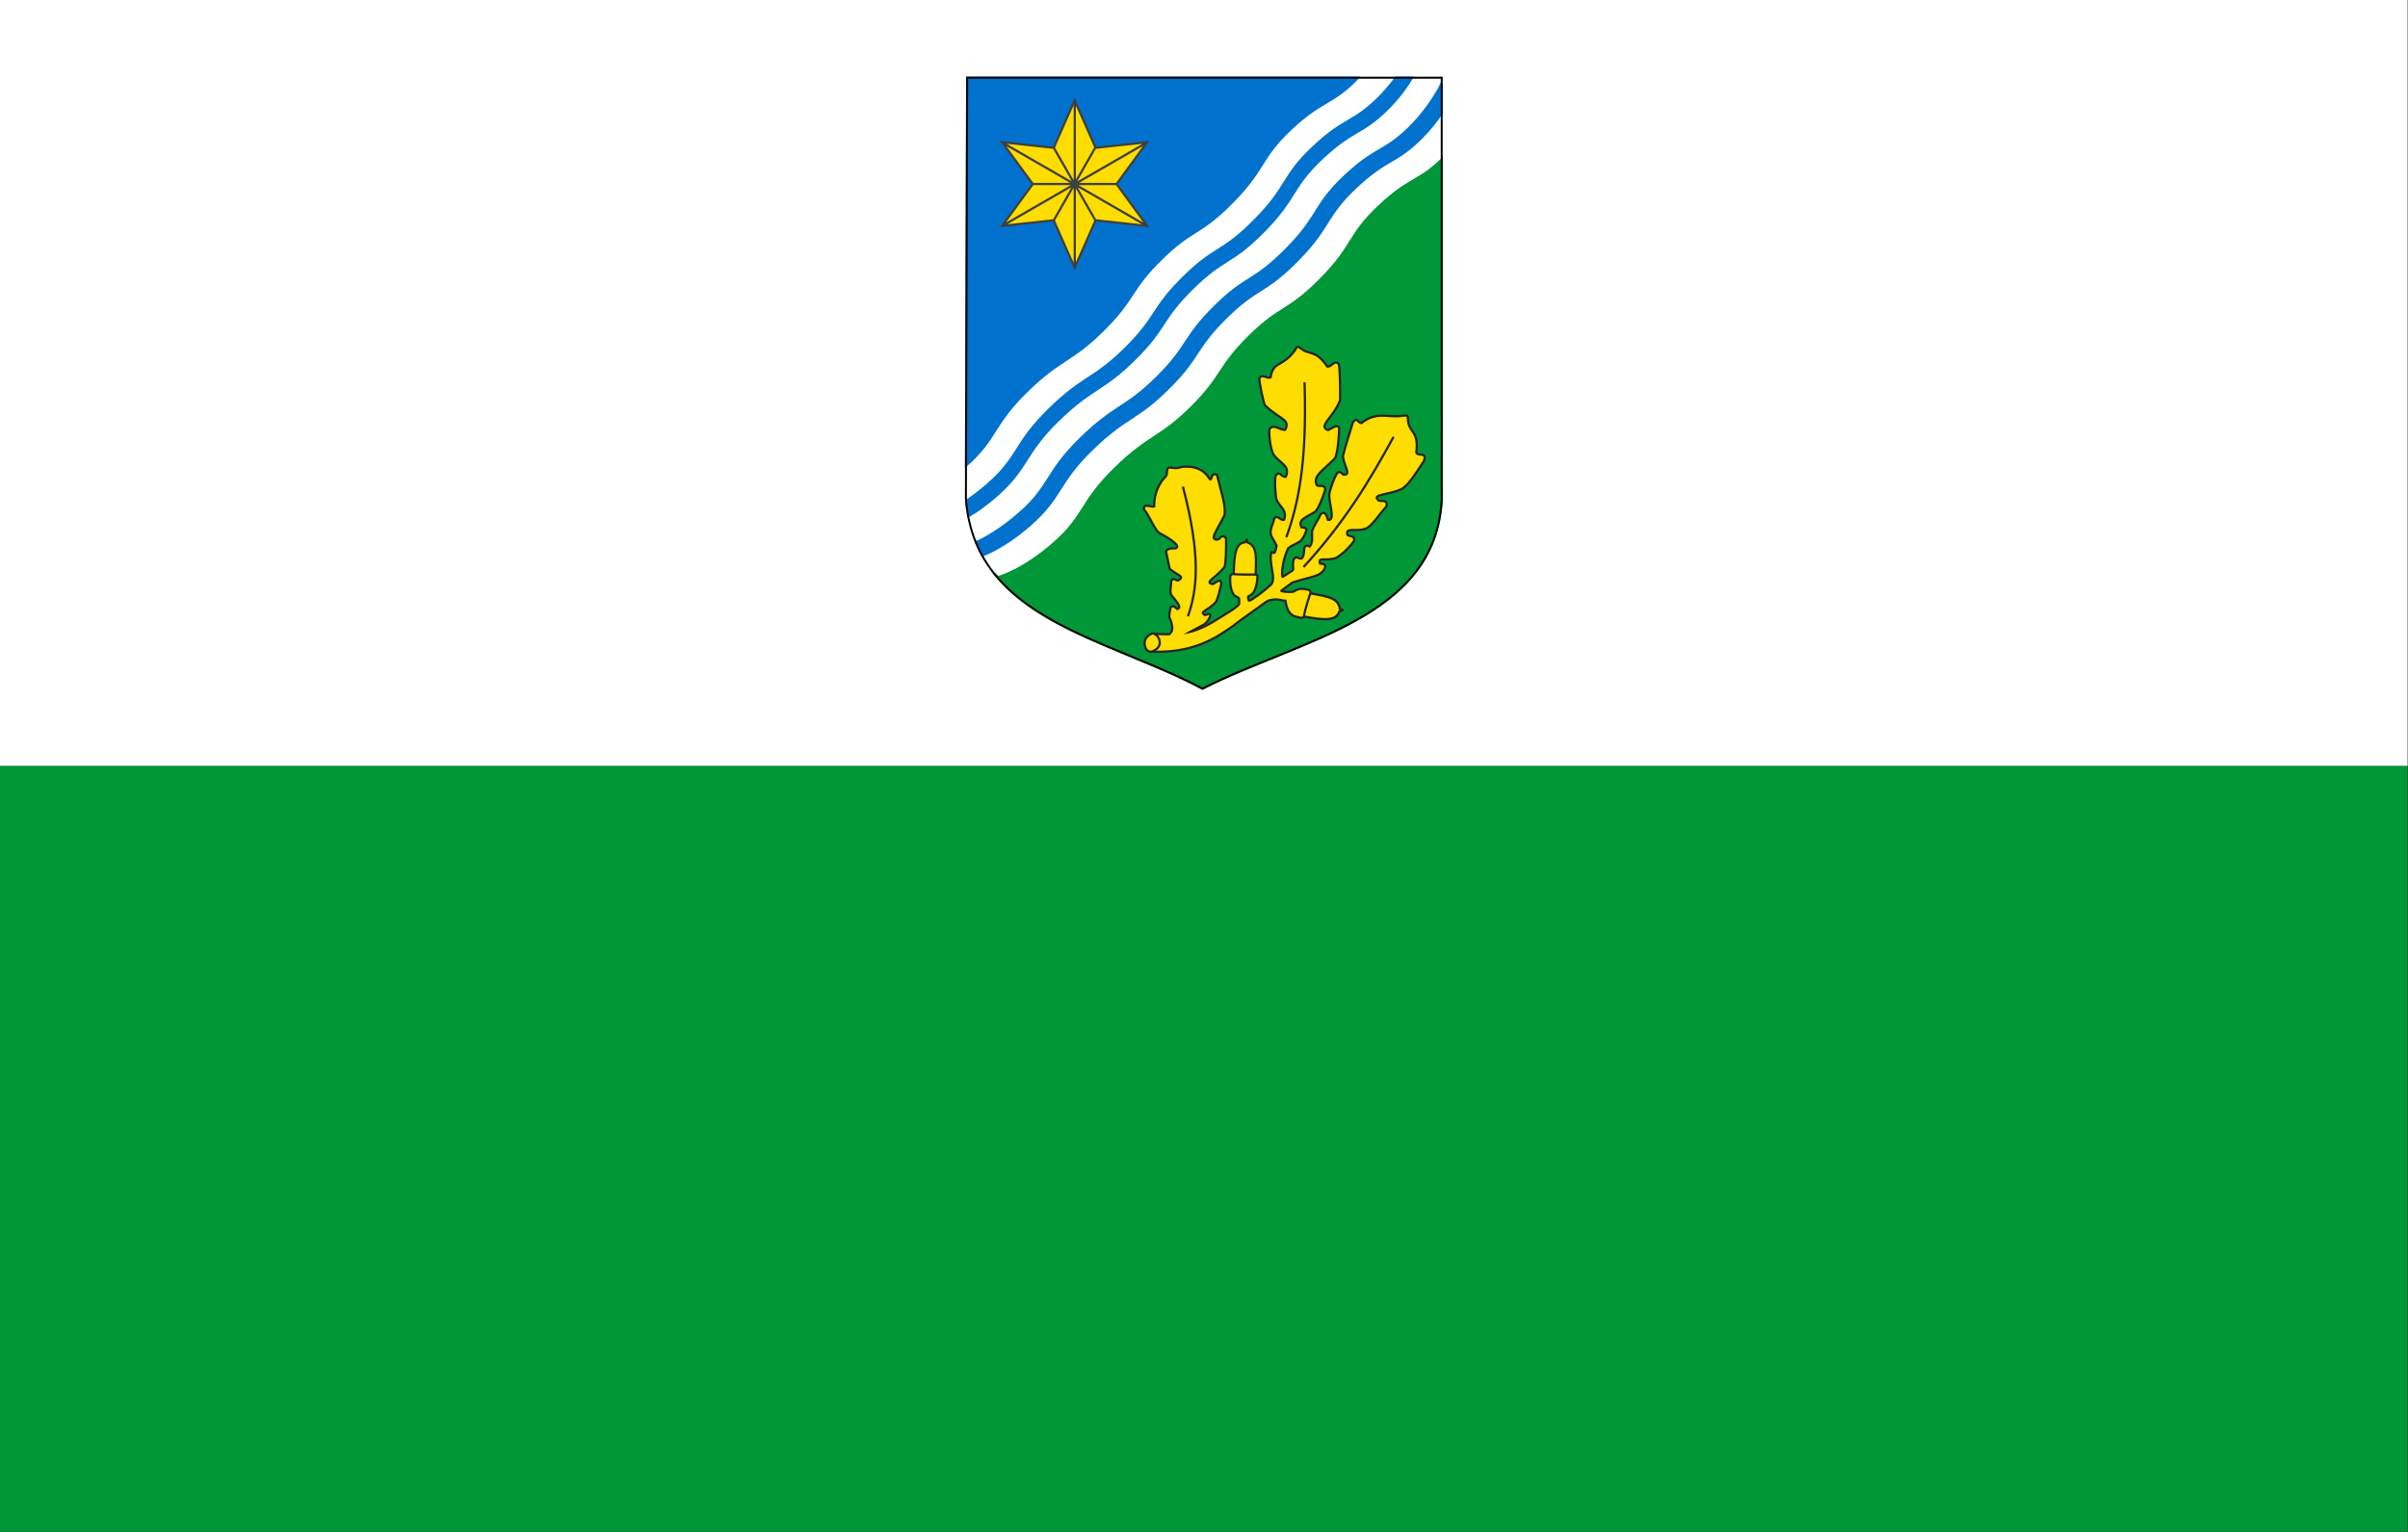 <svg height="300" width="471.43" xmlns="http://www.w3.org/2000/svg"><rect width="100%" height="100%" fill="#333333" stroke="none"/><g transform="matrix(1.714 0 0 1.714 -0 -.001)"><path d="m0 87.5h275v87.5h-275z" fill="#009739"/><path d="m0.0.001h275v87.5h-275z" fill="#fff"/></g><g transform="matrix(.439 0 0 .439 184.925 11.038)"><g fill-rule="evenodd"><path d="m221.688 45.344c-2.586 2.48-4.842 4.362-6.844 5.781-2.141 1.518-4.102 2.651-6.125 3.844s-4.12 2.434-6.594 4.219-5.32 4.112-8.812 7.406c-3.458 3.261-5.889 5.984-7.812 8.469s-3.329 4.725-4.781 7.031-2.925 4.679-4.969 7.406-4.676 5.815-8.375 9.562c-3.699 3.747-6.624 6.317-9.188 8.312s-4.743 3.409-6.906 4.781-4.315 2.714-6.812 4.594-5.34 4.296-8.906 7.812-6.068 6.366-8.031 8.875-3.411 4.694-4.844 6.875-2.868 4.343-4.844 6.875-4.471 5.436-8.062 9-6.576 6.103-9.25 8.156-5.055 3.601-7.469 5.188-4.846 3.211-7.656 5.375-5.979 4.872-9.844 8.656c-1.932 1.892-3.588 3.651-5.031 5.281s-2.694 3.133-3.781 4.562c-2.175 2.859-3.765 5.381-5.312 7.812s-3.052 4.781-5.031 7.281c-.99 1.25-2.078 2.545-3.375 3.906s-2.795 2.779-4.531 4.312c-3.439 3.037-6.687 5.491-9.625 7.469s-5.553 3.476-7.75 4.594-3.97 1.854-5.188 2.312-1.906.656-1.906.656-1.67-1.329-2.781-2.219c19.946 26.42 61.042 35.162 93.781 52.5 43.436-22.074 103.668-31.273 106.656-84.031z" fill="#009739" stroke="#009731"/><g fill="#fff"><path d="m221.688 25.188c-.769 1.138-1.339 2.139-2.25 3.344-2.067 2.734-4.517 5.615-7.344 8.375s-5.172 4.67-7.312 6.188-4.071 2.62-6.094 3.812-4.12 2.466-6.594 4.25-5.32 4.081-8.812 7.375c-3.458 3.261-5.889 5.984-7.812 8.469s-3.36 4.756-4.812 7.062-2.925 4.648-4.969 7.375-4.645 5.815-8.344 9.562c-3.699 3.747-6.655 6.349-9.219 8.344-2.564 1.995-4.743 3.409-6.906 4.781s-4.315 2.714-6.812 4.594-5.34 4.296-8.906 7.812-6.068 6.366-8.031 8.875-3.379 4.663-4.812 6.844-2.868 4.374-4.844 6.906-4.502 5.405-8.094 8.969c-3.591 3.564-6.545 6.103-9.219 8.156s-5.055 3.632-7.469 5.219-4.877 3.211-7.688 5.375-5.979 4.872-9.844 8.656c-1.932 1.892-3.588 3.62-5.031 5.25s-2.662 3.164-3.75 4.594c-2.175 2.859-3.765 5.381-5.312 7.812s-3.052 4.749-5.031 7.25c-.99 1.25-2.109 2.545-3.406 3.906s-2.763 2.81-4.5 4.344c-3.439 3.037-6.687 5.491-9.625 7.469s-5.584 3.476-7.781 4.594c-1.802.917-3.092 1.445-4.25 1.906 1.333 2.417 2.803 4.71 4.438 6.875 1.111.89 2.781 2.219 2.781 2.219s.688-.197 1.906-.656 2.99-1.194 5.188-2.312 4.812-2.616 7.75-4.594 6.186-4.431 9.625-7.469c1.737-1.533 3.234-2.952 4.531-4.312s2.385-2.656 3.375-3.906c1.98-2.501 3.484-4.85 5.031-7.281s3.137-4.953 5.312-7.812c1.088-1.43 2.338-2.933 3.781-4.562s3.099-3.389 5.031-5.281c3.865-3.784 7.033-6.492 9.844-8.656s5.243-3.788 7.656-5.375 4.795-3.134 7.469-5.188 5.659-4.592 9.25-8.156 6.087-6.468 8.062-9 3.411-4.694 4.844-6.875 2.881-4.366 4.844-6.875 4.465-5.358 8.031-8.875 6.409-5.933 8.906-7.812 4.649-3.221 6.812-4.594 4.342-2.786 6.906-4.781 5.489-4.565 9.188-8.312c3.699-3.747 6.331-6.835 8.375-9.562s3.516-5.1 4.969-7.406 2.858-4.547 4.781-7.031 4.355-5.208 7.812-8.469c3.493-3.294 6.339-5.622 8.812-7.406s4.571-3.026 6.594-4.219 3.984-2.326 6.125-3.844c2.002-1.419 4.258-3.301 6.844-5.781z"/><path d="m208.469 9.531c-1.18 1.897-2.397 3.839-4.031 6-2.067 2.734-4.517 5.615-7.344 8.375-2.826 2.76-5.172 4.67-7.312 6.188s-4.071 2.62-6.094 3.812-4.12 2.466-6.594 4.25-5.32 4.081-8.812 7.375c-3.458 3.261-5.889 5.984-7.812 8.469s-3.36 4.756-4.812 7.062-2.925 4.648-4.969 7.375-4.645 5.815-8.344 9.562-6.655 6.349-9.219 8.344-4.743 3.409-6.906 4.781-4.315 2.714-6.812 4.594-5.34 4.296-8.906 7.812-6.068 6.366-8.031 8.875-3.379 4.663-4.812 6.844-2.868 4.374-4.844 6.906-4.502 5.405-8.094 8.969-6.545 6.103-9.219 8.156-5.055 3.632-7.469 5.219-4.877 3.211-7.688 5.375-5.979 4.872-9.844 8.656c-1.932 1.892-3.588 3.62-5.031 5.25s-2.662 3.164-3.75 4.594c-2.175 2.859-3.765 5.381-5.312 7.812s-3.052 4.749-5.031 7.25c-.99 1.25-2.109 2.545-3.406 3.906s-2.763 2.81-4.5 4.344c-3.439 3.037-6.687 5.491-9.625 7.469-1.216.819-2.118 1.245-3.219 1.906.788 4.164 1.91 8.066 3.375 11.656.746-.337 1.227-.48 2.125-.938 2.197-1.118 4.812-2.616 7.75-4.594s6.186-4.431 9.625-7.469c1.737-1.533 3.234-2.952 4.531-4.312s2.385-2.656 3.375-3.906c1.98-2.501 3.484-4.85 5.031-7.281s3.137-4.953 5.312-7.812c1.088-1.43 2.338-2.933 3.781-4.562s3.099-3.389 5.031-5.281c3.865-3.784 7.033-6.492 9.844-8.656s5.243-3.788 7.656-5.375 4.795-3.134 7.469-5.188 5.659-4.592 9.25-8.156c3.591-3.564 6.087-6.468 8.062-9s3.411-4.694 4.844-6.875 2.881-4.366 4.844-6.875 4.465-5.358 8.031-8.875 6.409-5.933 8.906-7.812 4.649-3.221 6.812-4.594c2.164-1.373 4.342-2.786 6.906-4.781s5.489-4.565 9.188-8.312c3.699-3.747 6.331-6.835 8.375-9.562s3.516-5.1 4.969-7.406 2.858-4.547 4.781-7.031 4.355-5.208 7.812-8.469c3.493-3.294 6.339-5.622 8.812-7.406s4.571-3.026 6.594-4.219 3.984-2.326 6.125-3.844 4.486-3.427 7.312-6.188c2.826-2.76 5.245-5.61 7.312-8.344s3.782-5.36 5.125-7.625c1.426-2.405 1.443-2.7 2.094-4.062v-2.375z"/><path d="m184.312 9.531c-.445.46-.753.92-1.219 1.375-2.826 2.76-5.172 4.67-7.312 6.188s-4.071 2.62-6.094 3.812-4.12 2.466-6.594 4.25-5.32 4.081-8.812 7.375c-3.458 3.261-5.889 5.984-7.812 8.469s-3.36 4.756-4.812 7.062-2.925 4.648-4.969 7.375-4.645 5.815-8.344 9.562c-3.699 3.747-6.655 6.349-9.219 8.344s-4.743 3.409-6.906 4.781-4.315 2.714-6.812 4.594-5.34 4.296-8.906 7.812c-3.566 3.517-6.068 6.366-8.031 8.875-1.963 2.509-3.379 4.663-4.812 6.844s-2.868 4.374-4.844 6.906-4.502 5.405-8.094 8.969c-3.591 3.564-6.545 6.103-9.219 8.156s-5.055 3.632-7.469 5.219-4.877 3.211-7.688 5.375-5.979 4.872-9.844 8.656c-1.932 1.892-3.588 3.62-5.031 5.25s-2.662 3.164-3.75 4.594c-2.175 2.859-3.765 5.381-5.312 7.812s-3.052 4.749-5.031 7.25c-.99 1.25-2.109 2.545-3.406 3.906-1.269 1.332-2.717 2.753-4.406 4.25l-.031 14.844c.024.308.098.57.125.875.082-.055.137-.07.219-.125 2.938-1.978 6.186-4.431 9.625-7.469 1.737-1.533 3.234-2.952 4.531-4.312s2.385-2.656 3.375-3.906c1.98-2.501 3.484-4.85 5.031-7.281s3.137-4.953 5.312-7.812c1.088-1.43 2.338-2.933 3.781-4.562s3.099-3.389 5.031-5.281c3.865-3.784 7.033-6.492 9.844-8.656s5.243-3.788 7.656-5.375 4.795-3.134 7.469-5.188 5.659-4.592 9.25-8.156c3.591-3.564 6.087-6.468 8.062-9s3.411-4.694 4.844-6.875 2.881-4.366 4.844-6.875c1.963-2.509 4.465-5.358 8.031-8.875s6.409-5.933 8.906-7.812 4.649-3.221 6.812-4.594 4.342-2.786 6.906-4.781 5.489-4.565 9.188-8.312c3.699-3.747 6.331-6.835 8.375-9.562s3.516-5.1 4.969-7.406 2.858-4.547 4.781-7.031 4.355-5.208 7.812-8.469c3.493-3.294 6.339-5.622 8.812-7.406s4.571-3.026 6.594-4.219 3.984-2.326 6.125-3.844 4.486-3.427 7.312-6.188 5.245-5.61 7.312-8.344c.289-.382.445-.686.719-1.062z"/></g><g fill="#0072ce" stroke="#0072ce"><path d="m221.688 11.906c-.651 1.362-.668 1.657-2.094 4.062-1.343 2.265-3.058 4.891-5.125 7.625s-4.486 5.584-7.312 8.344c-2.826 2.76-5.172 4.67-7.312 6.188s-4.102 2.651-6.125 3.844-4.12 2.434-6.594 4.219-5.32 4.112-8.812 7.406c-3.458 3.261-5.889 5.984-7.812 8.469s-3.329 4.725-4.781 7.031-2.925 4.679-4.969 7.406-4.676 5.815-8.375 9.562c-3.699 3.747-6.624 6.317-9.188 8.312s-4.743 3.409-6.906 4.781c-2.164 1.373-4.315 2.714-6.812 4.594s-5.34 4.296-8.906 7.812-6.068 6.366-8.031 8.875-3.411 4.694-4.844 6.875-2.868 4.343-4.844 6.875-4.471 5.436-8.062 9c-3.591 3.564-6.576 6.103-9.25 8.156s-5.055 3.601-7.469 5.188-4.846 3.211-7.656 5.375-5.979 4.872-9.844 8.656c-1.932 1.892-3.588 3.651-5.031 5.281s-2.694 3.133-3.781 4.562c-2.175 2.859-3.765 5.381-5.312 7.812s-3.052 4.781-5.031 7.281c-.99 1.25-2.078 2.545-3.375 3.906s-2.795 2.779-4.531 4.312c-3.439 3.037-6.687 5.491-9.625 7.469s-5.553 3.476-7.75 4.594c-.898.457-1.379.6-2.125.938.842 2.063 1.768 4.045 2.812 5.938 1.158-.461 2.448-.989 4.25-1.906 2.197-1.118 4.844-2.616 7.781-4.594s6.186-4.431 9.625-7.469c1.737-1.533 3.203-2.983 4.5-4.344s2.416-2.656 3.406-3.906c1.98-2.501 3.484-4.818 5.031-7.25s3.137-4.953 5.312-7.812c1.088-1.43 2.306-2.964 3.75-4.594s3.099-3.358 5.031-5.25c3.865-3.784 7.033-6.492 9.844-8.656s5.274-3.788 7.688-5.375 4.795-3.165 7.469-5.219 5.627-4.592 9.219-8.156c3.591-3.564 6.118-6.436 8.094-8.969s3.411-4.726 4.844-6.906 2.849-4.335 4.812-6.844 4.465-5.358 8.031-8.875 6.409-5.933 8.906-7.812 4.649-3.221 6.812-4.594 4.342-2.786 6.906-4.781c2.564-1.995 5.52-4.597 9.219-8.344 3.699-3.747 6.3-6.835 8.344-9.562s3.516-5.068 4.969-7.375 2.889-4.578 4.812-7.062 4.355-5.208 7.812-8.469c3.493-3.294 6.339-5.59 8.812-7.375s4.571-3.058 6.594-4.25 3.953-2.295 6.094-3.812 4.486-3.427 7.312-6.188 5.276-5.641 7.344-8.375c.911-1.205 1.481-2.206 2.25-3.344z"/><path d="m9.656 198.312c.21 2.35.557 4.572.969 6.75 1.101-.661 2.003-1.088 3.219-1.906 2.938-1.978 6.186-4.431 9.625-7.469 1.737-1.533 3.203-2.983 4.5-4.344s2.416-2.656 3.406-3.906c1.98-2.501 3.484-4.818 5.031-7.25s3.137-4.953 5.312-7.812c1.088-1.43 2.306-2.964 3.75-4.594s3.099-3.358 5.031-5.25c3.865-3.784 7.033-6.492 9.844-8.656s5.274-3.788 7.688-5.375 4.795-3.165 7.469-5.219 5.627-4.592 9.219-8.156 6.118-6.436 8.094-8.969 3.411-4.726 4.844-6.906 2.849-4.335 4.812-6.844 4.465-5.358 8.031-8.875 6.409-5.933 8.906-7.812 4.649-3.221 6.812-4.594 4.342-2.786 6.906-4.781 5.52-4.597 9.219-8.344 6.3-6.835 8.344-9.562 3.516-5.068 4.969-7.375 2.889-4.578 4.812-7.062 4.355-5.208 7.812-8.469c3.493-3.294 6.339-5.59 8.812-7.375s4.571-3.058 6.594-4.25 3.953-2.295 6.094-3.812 4.486-3.427 7.312-6.188c2.826-2.76 5.276-5.641 7.344-8.375 1.634-2.161 2.852-4.103 4.031-6h-7.281c-.274.376-.43.681-.719 1.062-2.067 2.734-4.486 5.584-7.312 8.344s-5.172 4.67-7.312 6.188-4.102 2.651-6.125 3.844-4.12 2.434-6.594 4.219-5.32 4.112-8.812 7.406c-3.458 3.261-5.889 5.984-7.812 8.469s-3.329 4.725-4.781 7.031-2.925 4.679-4.969 7.406-4.676 5.815-8.375 9.562c-3.699 3.747-6.624 6.317-9.188 8.312s-4.743 3.409-6.906 4.781-4.315 2.714-6.812 4.594-5.34 4.296-8.906 7.812-6.068 6.366-8.031 8.875c-1.963 2.509-3.411 4.694-4.844 6.875s-2.868 4.343-4.844 6.875-4.471 5.436-8.062 9c-3.591 3.564-6.576 6.103-9.25 8.156s-5.055 3.601-7.469 5.188-4.846 3.211-7.656 5.375-5.979 4.872-9.844 8.656c-1.932 1.892-3.588 3.651-5.031 5.281s-2.694 3.133-3.781 4.562c-2.175 2.859-3.765 5.381-5.312 7.812s-3.052 4.781-5.031 7.281c-.99 1.25-2.078 2.545-3.375 3.906s-2.795 2.779-4.531 4.312c-3.439 3.037-6.687 5.491-9.625 7.469-.082.055-.137.07-.219.125z"/><path d="m184.312 9.531h-174.219l-.531 173.062c1.689-1.497 3.137-2.918 4.406-4.25 1.297-1.361 2.416-2.656 3.406-3.906 1.98-2.501 3.484-4.818 5.031-7.25s3.137-4.953 5.312-7.812c1.088-1.43 2.306-2.964 3.75-4.594s3.099-3.358 5.031-5.25c3.865-3.784 7.033-6.492 9.844-8.656s5.274-3.788 7.688-5.375 4.795-3.165 7.469-5.219 5.627-4.592 9.219-8.156c3.591-3.564 6.118-6.436 8.094-8.969s3.411-4.726 4.844-6.906 2.849-4.335 4.812-6.844c1.963-2.509 4.465-5.358 8.031-8.875 3.566-3.517 6.409-5.933 8.906-7.812s4.649-3.221 6.812-4.594 4.342-2.786 6.906-4.781 5.52-4.597 9.219-8.344c3.699-3.747 6.3-6.835 8.344-9.562s3.516-5.068 4.969-7.375 2.889-4.578 4.812-7.062 4.355-5.208 7.812-8.469c3.493-3.294 6.339-5.59 8.812-7.375s4.571-3.058 6.594-4.25 3.953-2.295 6.094-3.812 4.486-3.427 7.312-6.188c.466-.455.774-.915 1.219-1.375z"/></g><path d="m39.311 56.955h37.352m-51.062-18.606 64.772 37.352m-41.689-34.974 18.606 32.456m0-32.596-18.606 32.596m41.689-34.834-64.772 37.352m32.411 18.61-9.338-21.178-23.01 2.502 13.672-18.676-13.672-18.676 23.01 2.502 9.338-21.178 9.338 21.178 23.01-2.502-13.672 18.676 13.672 18.676-23.01-2.502zm.045-74.709v74.704" fill="#fedd00" stroke="#3f3f3f"/></g><path d="m10.084 9.52h211.617v188.495c-2.989 52.758-63.219 61.955-106.654 84.029-43.338-22.951-101.389-30.803-105.526-84.593z" fill="none" stroke="#000" stroke-width=".866"/><g fill="#fedd00"><g stroke="#262626"><g fill-rule="evenodd"><path d="m108.304 183.04c-1.206.016-2.11-.106-3.335.335-2.192.789-4.438-.33-5.156.219-1.023.654-.265 2.844-1.156 3.75-3.126 3.177-5.245 7.842-5.188 13.469-1.515.403-4.614-1.694-4.562 1.125 2.583 3.294 4.459 8.511 6.602 10.517 10.174 5.36 8.875 7.166 6.648 7.045-2.07-.112-3.061.479-3.406 1.473.566 1.905 1.195 6.012 1.696 7.698 4.089 3.272 6.729 3.245 3.804 5.079-.804.504-2.281-1.909-3.219.469.118 2.114-.794 4.455.094 6.094 1.903 2.493 4.828 5.232 2.83 6.214-.54.266-1.601-2.366-3.173-.621-.138 1.607-.909 3.112-.438 4.531 1.306 2.741 2.057 6.582-.565 7.799l.409 4.826 14.964-2.995-5.85-3.242 6.436-3.398c1.592-1.258 2.132-2.301 2.762-3.833-.162-2.101-1.805.031-2.531-.438-2.461-1.588 1.302-1.695 4.906-5.625.965-1.243 1.833-5.399 2.562-8.344-.416-3.022-3.264.434-4.094.219-3.608-.937 1.733-2.695 5.531-7.719.516-1.312.774-8.008.656-12.719-1.832-2.242-2.759.47-3.656.562-4.212.436-.297-4.126 2.906-10.781.931-3.801-1.718-11.346-3.281-18.062-3.176-1.599-1.957 3.992-3.688 1.25-2.178-3.451-5.891-4.945-9.509-4.898z"/><path d="m128.833 233.689c.436-8.631-.05-16.573 5.233-16.897l.763-1.417.109 1.417c5.162 1.693 3.668 8.041 3.816 16.025z" stroke-linejoin="bevel" stroke-width=".96"/><path d="m156.78 249.344c9.375 1.454 17.805 3.744 19.33-1.862l1.693-.505-1.499-.433c-.67-5.926-7.827-5.734-16.378-7.671z" stroke-linejoin="bevel" stroke-width="1.054"/><path d="m157.5 129.594c-.355.047-.732.426-1.156 1.438-5.945 8.04-9.665 4.585-10.969 12.188-1.808.606-3.811-1.776-5 .406-.065 1.627 1.835 11.209 2.594 12.125 6.868 6.498 11.256 6.023 8.969 10.812-2.545.309-4.934-2.836-7-.375-.52.923.307 9.33 1.844 11.5 2.697 3.847 7.532 4.85 5.406 9.844-2.195.381-2.336-2.765-4.406-.781-.694 1.431-.33 8.692.25 11.031 1.491 3.309 4.921 4.619 3.375 8.938-2.019.417-2.772-2.483-4.375-.594-.528 2.761-1.726 4.088-1.625 6.594.426 2.192 1.585 3.143 2.656 5.5-.96 6.304-2.028 1.269-2.469 3.5-.496 2.508.401 6.911.781 9.406.378 2.476-.189 3.979-.844 4.562-2.482 2.213-5.255 4.513-7.375 5.812-1.167.715-2.479 2.018-2.656.781l-.156-1.125c-.119-.829 3.654.159 4.188-8.906.022-.378.258-.301-.375-1.094-4.194.058-7.091.033-11.062-.219-.786.605-.711 1.3-.719 1.875-.039 2.828.239 5.291 1.688 7.469.344.517 2.261.999 2.281 1.688l.062 2c.025.873-1.323 1.562-1.969 2.125-.981.855-2.953 1.931-4.406 2.875-12.99 8.436-17.497 9.352-32.219 8.625l-.732 7.949c17.717.749 27.792-5.26 36.044-11.074 4.273-3.332 7.962-5.851 12.781-9.312.602-.433 2.85-2.204 3.562-2.406 4.01-1.14 5.838.089 7.562.094.977 7.081 4.209 7.049 7.125 7.625.295.058.954-.223 1-.438.742-3.46 1.653-6.689 3.062-10.781.111-.322-.264-1.12-.562-1.188-2.687-.606-4.614-1.033-6.875.688-1.889.474-6.083-.045-5.594-.406 1.676-1.237 3.315-2.446 4.906-3.625 3.677-1.197 8.096-2.181 10.312-3 1.907-.593 3.901-1.952 4.375-4.031-.016-1.103-.801-1.388-2.312-1.406-1.069-3.273 2.395-.902 7.156-2.562 3.051-1.677 6.425-5.346 8.031-7.562.225-2.652-1.547-1.622-3.031-2.719-1.047-3.823 4.479-.912 8.812-3.062 2.552-1.498 5.559-6.213 8.688-9.75.195-2.697-.808-2.131-3.344-2.375-4.158-3.184 4.867-2.437 10.438-5.469 3.222-2.238 6.542-7.708 9.5-12.188 1.6-4.5-2.308-1.889-3.344-3.812 1.294-10.287-3.537-8.471-3.75-15.094-.041-.957-.138-1.566-.781-1.469-.214.032-1.858.03-1.719.125-6.357 1.021-11.365-2.256-18.281 3.281-1.712-.256-1.817-2.978-3.75-.375-1.821 6.18-3.355 10.522-4.469 15.219.684 4.699 3.973 8.503.156 8.094-.508-.686-1.893-1.665-2.781-.625-1.323 2.312-2.908 6.685-3.375 8.969-.611 3.631 3.082 12.601-.656 11.844-.492-1.692-1.185-4.316-3.312-2.469-.637 1.967-3.146 5.193-3.781 7.656-.147 2.528.592 4.721-1.062 6.75-1.35-.895-2.457-.172-2.406 1.125-.467 7.328-2.732 2.547-4.219 4-.192.241-.375.49-.562.719-.18.521-.29 1.941-.219 3.284.331 1.397-.481 1.839-.938 1.997-1.199.774-2.398 1.543-3.656 2.375-.546.361-.616-6.418 2.406-12.719 1.698-1.525 3.825-2.01 5.594-3.312 1.219-1.427 1.913-2.664 2.625-5.062-.3-.835-1.834-1.047-2.25-1-1.912-3.756 2.549-4.479 6.344-7.188 1.888-2.418 3.949-8.482 4.25-9.844-.569-2.396-2.279-.861-3.75-1.719-2.347-4.273 4.022-7.507 8-12.062 1.327-1.712 1.953-11.145 1.938-13.562-.981-1.828-2.868.073-4.906 1-4.881-1.594 2.528-5.803 5.312-13.312.101-2.549.018-14.528-.594-16.125-1.783-2.206-3.177 1.364-5.094 1.094-5.031-7.51-8.256-5.2-11.5-7.875-.574-.178-1.095-.985-1.688-.906z"/><path d="m106.285 191.94c8.181 31.055 6.367 46.255 2.248 57.799"/><path d="m200.245 169.715c-10.304 18.886-21.584 37.922-40.165 58.081"/><path d="m152.424 214.485c5.14-14.336 9.292-32.197 8.112-69.103"/></g><path d="m95.969 261.631c0 2.591-3.143 3.93-4.167 3.93s-2.347-.915-2.602-3.494c-.256-2.591 2.35-4.586 3.712-4.586 1.025 0 3.057 1.557 3.057 4.149z"/></g><path d="m103.539 254.871 8.842-.57-6.999 4.298-6.122 1.026z"/></g></g></svg>